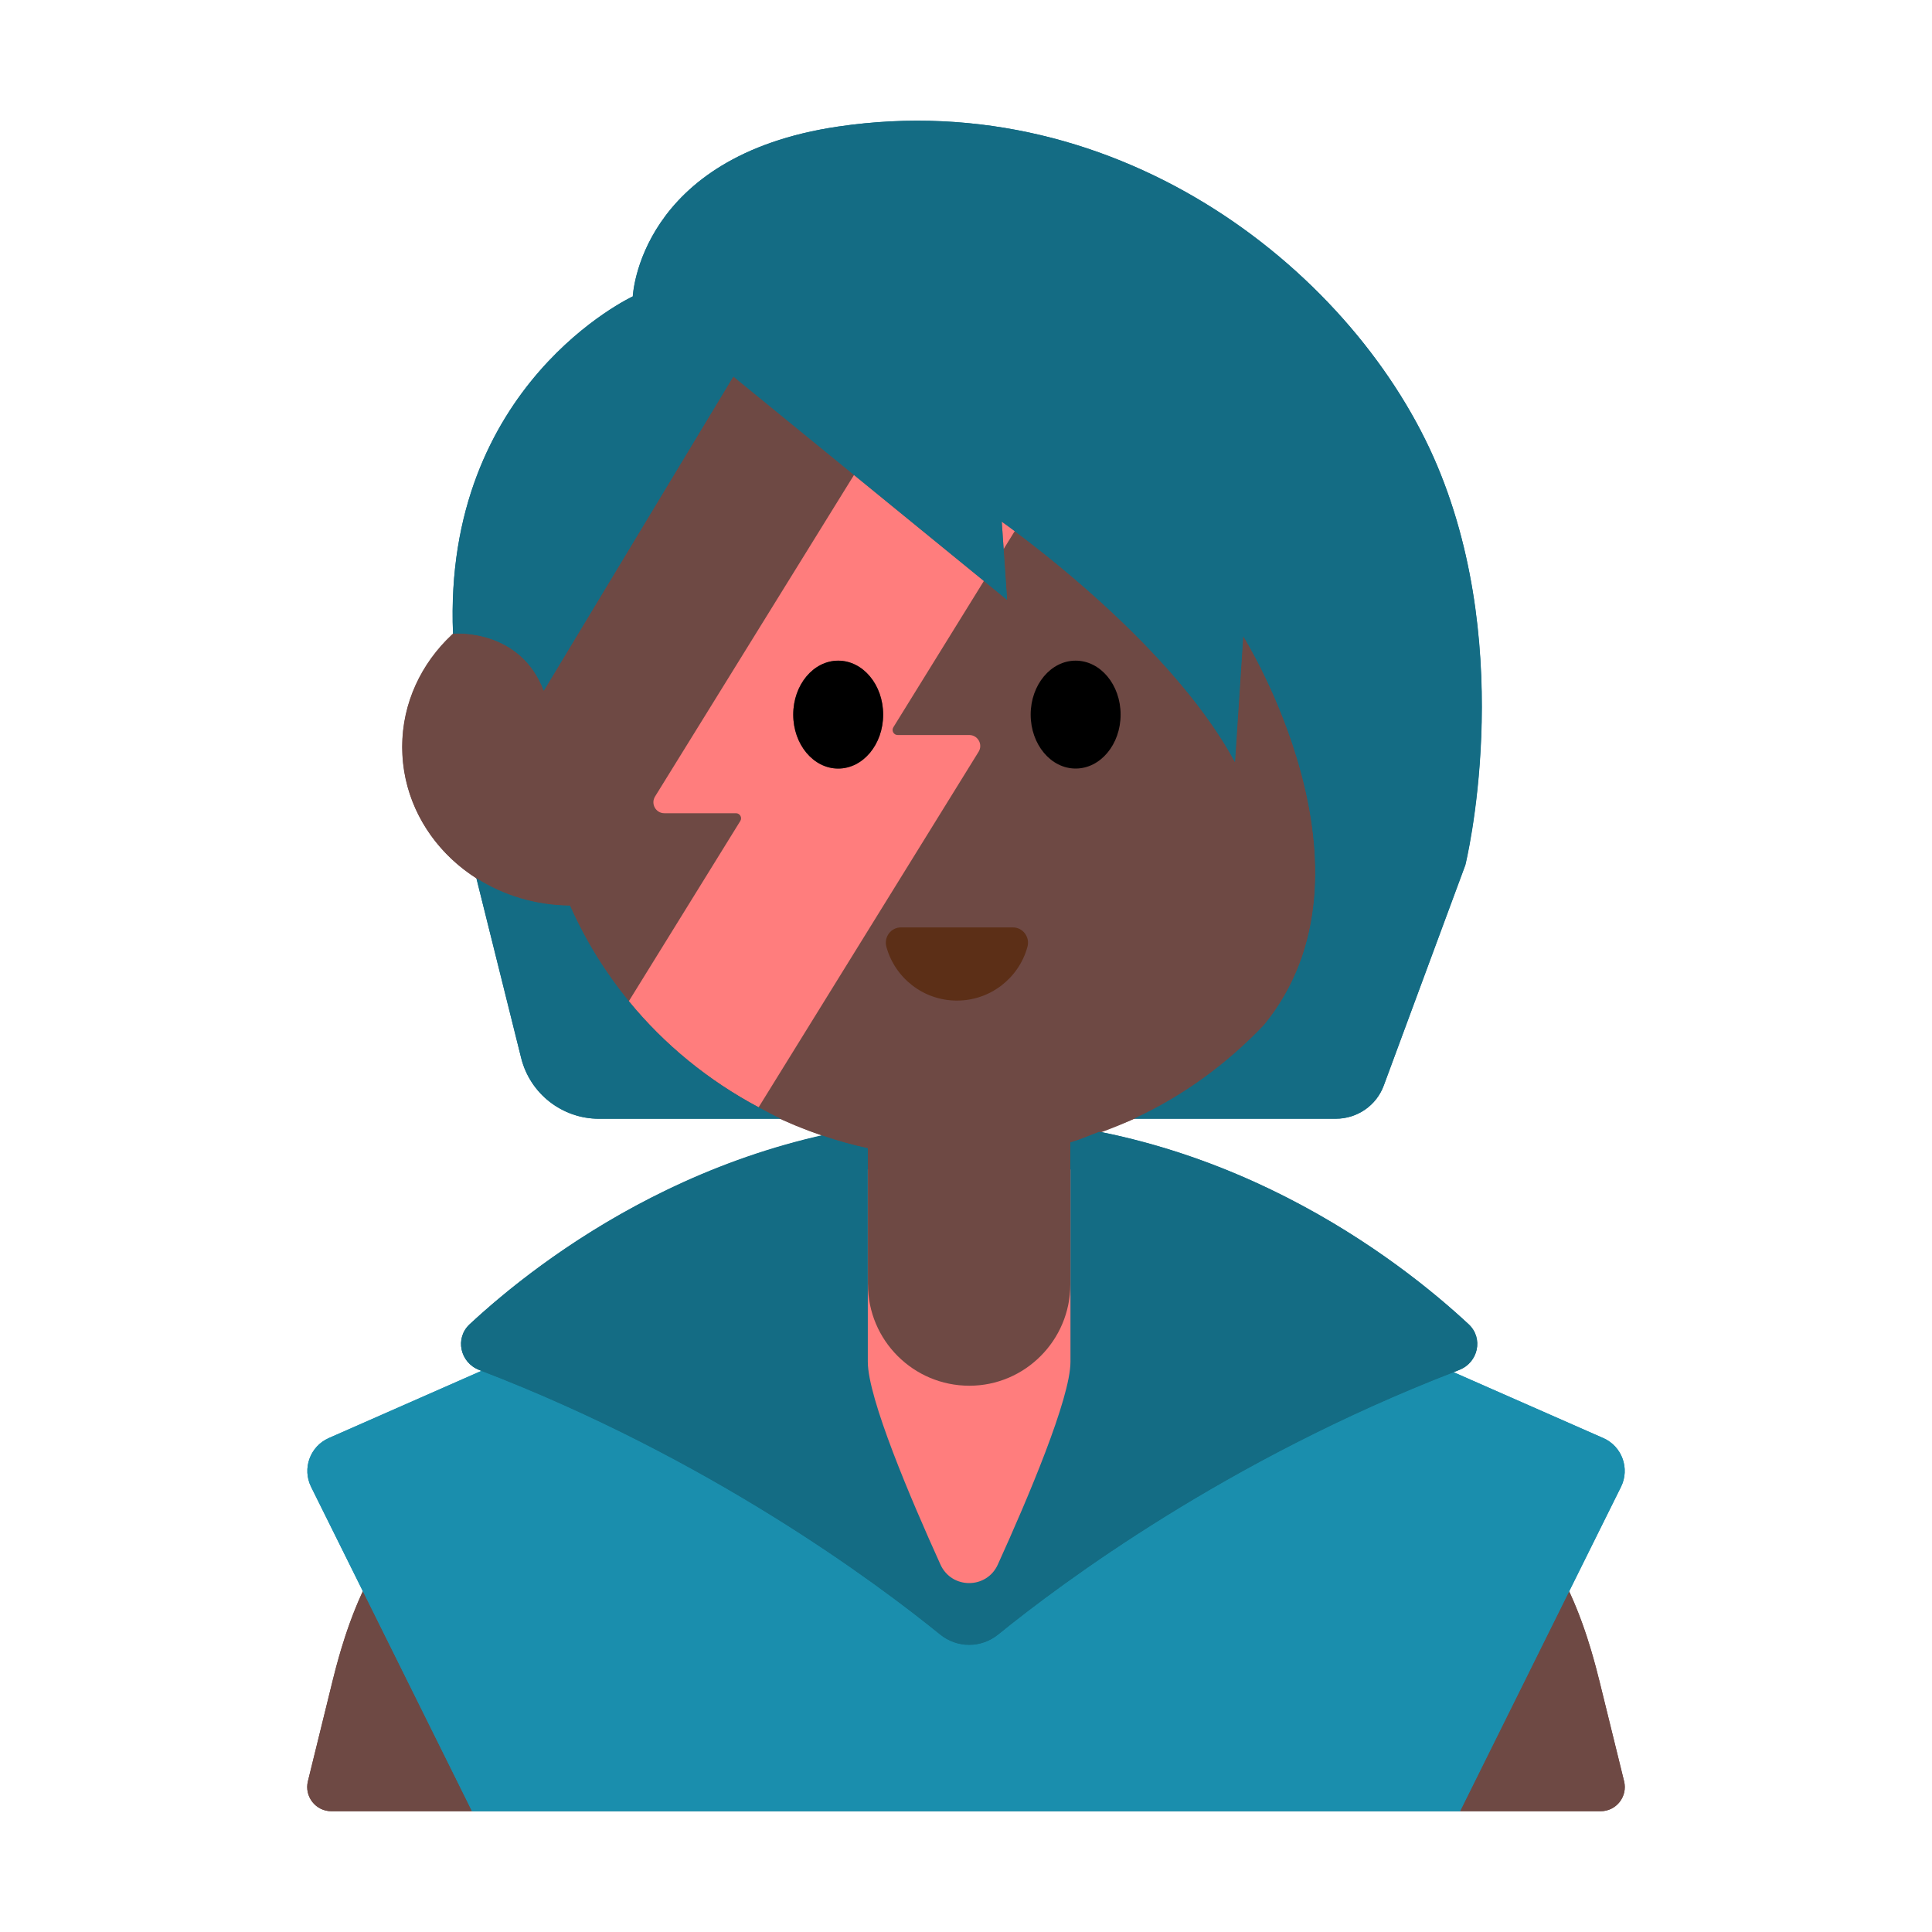<?xml version="1.0" encoding="UTF-8"?><svg id="Layer_1" xmlns="http://www.w3.org/2000/svg" viewBox="0 0 40 40"><g><g><path d="m27.672,28.556l-4.025-1.529c-2.35-.893-4.945-.893-7.295,0l-4.025,1.529c-1.937.736-3.541,2.118-4.557,3.888-.417.726-.681,1.53-.881,2.343l-.514,2.091c-.078.316.161.621.487.621h26.276c.326,0,.565-.305.487-.621l-.515-2.091c-.2-.813-.464-1.617-.881-2.343-1.016-1.77-2.62-3.152-4.557-3.888Z" fill="#6e4944"/><path d="m20,23.967l-13.192,5.806c-.389.171-.556.632-.367,1.012l3.331,6.714h20.457l3.331-6.714c.189-.38.022-.841-.367-1.012l-13.192-5.806Z" fill="#1a8ead"/><path d="m20.065,23.163c-5.181,0-8.915,2.927-10.341,4.254-.311.289-.199.795.198.947,4.751,1.818,8.21,4.395,9.542,5.477.353.286.851.286,1.204,0,1.332-1.082,4.791-3.659,9.541-5.477.397-.152.509-.658.198-.947-1.426-1.327-5.161-4.254-10.341-4.254Z" fill="#146c84"/><path d="m9.795,17.907l.995,3.997c.184.74.849,1.259,1.612,1.259h15.255c.444,0,.841-.277.995-.693l1.684-4.563H9.795Z" fill="#146c84"/><circle cx="19.812" cy="15.219" r="8.749" fill="#6e4944"/><ellipse cx="11.828" cy="15.465" rx="3.502" ry="3.285" fill="#6e4944"/><path d="m20.97,19.201c.209,0,.358.201.302.403-.176.641-.763,1.112-1.46,1.112s-1.284-.471-1.46-1.112c-.056-.202.093-.403.302-.403h2.316Z" fill="#5c2f17"/><path d="m20.659,32.392c-.232.512-.956.512-1.188,0-.62-1.367-1.504-3.446-1.504-4.198v-3.982h4.196v3.982c0,.752-.883,2.831-1.504,4.198Z" fill="#ff7d7d"/><path d="m20.068,15.219h-1.483c-.082,0-.133-.09-.089-.161l4.306-6.959h-4.046l-5.192,8.393c-.093.151.015.346.193.346h1.483c.082,0,.133.09.089.161l-2.327,3.761c.737.9,1.651,1.647,2.688,2.195l4.572-7.389c.093-.151-.015-.346-.193-.346Z" fill="#ff7d7d"/><g><ellipse cx="17.355" cy="14.796" rx=".931" ry="1.117"/><ellipse cx="22.27" cy="14.796" rx=".931" ry="1.117"/></g><path d="m9.379,13.118s1.386-.118,1.877,1.183l3.93-6.507,5.668,4.628-.116-1.619s3.44,2.399,4.828,4.972l.173-2.602s3.068,4.877.407,8.08l4.19-3.347s1.07-4.328-.578-8.26c-1.648-3.932-6.507-7.898-12.403-7.025-4.133.612-4.251,3.513-4.251,3.513,0,0-3.938,1.822-3.725,6.983Z" fill="#146c84"/><path d="m17.967,22.611h4.196v3.982c0,1.158-.94,2.098-2.098,2.098h0c-1.158,0-2.098-.94-2.098-2.098v-3.982h0Z" fill="#6e4944"/></g><rect width="40" height="40" fill="none"/></g><g><g><g><path d="m33.11,34.788c-.155-.63-.351-1.253-.624-1.84l-2.258,4.552H9.771l-2.258-4.552c-.273.587-.469,1.21-.624,1.84l-.514,2.091c-.078.316.161.621.487.621h26.276c.326,0,.565-.305.487-.621l-.514-2.091Z" fill="#6e4944"/><path d="m33.192,29.773l-3.096-1.362c-4.691,1.815-8.108,4.357-9.429,5.43-.353.286-.851.286-1.204,0-1.328-1.078-4.769-3.641-9.496-5.458l-3.159,1.39c-.389.171-.556.632-.367,1.012l1.073,2.162,2.258,4.552h20.458l2.258-4.552,1.073-2.162c.189-.38.022-.841-.367-1.012Z" fill="#1a8ead"/><path d="m20.667,33.841c1.321-1.073,4.738-3.615,9.429-5.43.039-.015.074-.032.112-.047.397-.152.509-.658.198-.947-1.166-1.084-3.874-3.236-7.652-3.986-.199.072-.389.162-.594.219v2.94c0,1.16-.94,2.1-2.09,2.1-1.16,0-2.1-.94-2.1-2.1v-2.82c-.321-.068-.634-.157-.94-.262-3.596.81-6.176,2.858-7.306,3.909-.311.289-.199.795.198.947.016.006.03.013.045.019,4.727,1.817,8.169,4.38,9.496,5.458.353.286.851.286,1.204,0Z" fill="#146c84"/></g><path d="m20.659,32.392c-.232.512-.956.512-1.188,0-.62-1.367-1.504-3.446-1.504-4.198v-3.982h4.196v3.982c0,.752-.883,2.831-1.504,4.198Z" fill="#ff7d7d"/><path d="m17.97,26.59c0,1.16.94,2.1,2.1,2.1,1.15,0,2.09-.94,2.09-2.1v-2.94c.205-.057.395-.148.594-.219.242-.087.492-.16.724-.267,1.023-.474,1.935-1.143,2.699-1.954,2.599-3.203-.438-8.036-.438-8.036l-.173,2.602c-1.388-2.573-4.828-4.972-4.828-4.972l.116,1.619-5.652-4.615c-.013.008-.026.015-.038.023l-3.908,6.471c-.475-1.256-1.772-1.19-1.861-1.184-.653.595-1.065,1.42-1.065,2.343,0,1.135.606,2.131,1.533,2.722.552.352,1.217.56,1.937.568.865,1.954,2.426,3.524,4.366,4.413.281.129.569.244.863.345.306.105.619.194.94.262v2.82Z" fill="#6e4944"/><path d="m20.97,19.201c.209,0,.358.201.302.403-.176.641-.763,1.112-1.46,1.112s-1.284-.471-1.46-1.112c-.056-.202.093-.403.302-.403h2.316Z" fill="#5c2f17"/><g><path d="m20.779,11.368l.23-.372c-.166-.124-.269-.196-.269-.196l.039.568Z" fill="#ff7d7d"/><path d="m20.37,12.028l-2.689-2.194-4.119,6.657c-.093.151.015.346.193.346h1.483c.082,0,.133.091.089.161l-2.308,3.731c.736.901,1.651,1.646,2.687,2.197l4.555-7.362c.093-.151-.015-.346-.193-.346h-1.483c-.082,0-.133-.091-.089-.161l1.875-3.03Zm-3.016,3.885c-.514,0-.931-.5-.931-1.117s.417-1.117.931-1.117.931.5.931,1.117-.417,1.117-.931,1.117Z" fill="#ff7d7d"/></g><g><path d="m17.354,13.678c-.514,0-.931.5-.931,1.117s.417,1.117.931,1.117.931-.5.931-1.117-.417-1.117-.931-1.117Z"/><path d="m22.27,13.678c-.514,0-.931.5-.931,1.117s.417,1.117.931,1.117.931-.5.931-1.117-.417-1.117-.931-1.117Z"/></g><g><path d="m13.019,20.729c-.489-.599-.902-1.263-1.219-1.979-.72-.007-1.385-.216-1.937-.568l.927,3.721c.184.74.849,1.259,1.612,1.259h3.765c-.157-.072-.308-.156-.46-.237-1.036-.551-1.951-1.296-2.687-2.197Z" fill="#146c84"/><path d="m29.76,9.65c-1.65-3.93-6.51-7.9-12.41-7.03-4.13.61-4.25,3.52-4.25,3.52,0,0-3.93,1.82-3.72,6.98h.02c.08-.01,1.38-.08,1.86,1.18l3.9-6.47.03-.04.01.02,2.481,2.024,2.689,2.194.48.392-.071-1.052-.039-.568s.103.072.269.196c.83.616,3.403,2.635,4.561,4.784l.17-2.61s3.04,4.84.44,8.04c-.77.81-1.68,1.48-2.7,1.95h4.18c.44,0,.84-.27.99-.69l1.69-4.56s1.07-4.33-.58-8.26Z" fill="#146c84"/></g></g><rect width="40" height="40" fill="none"/></g></svg>